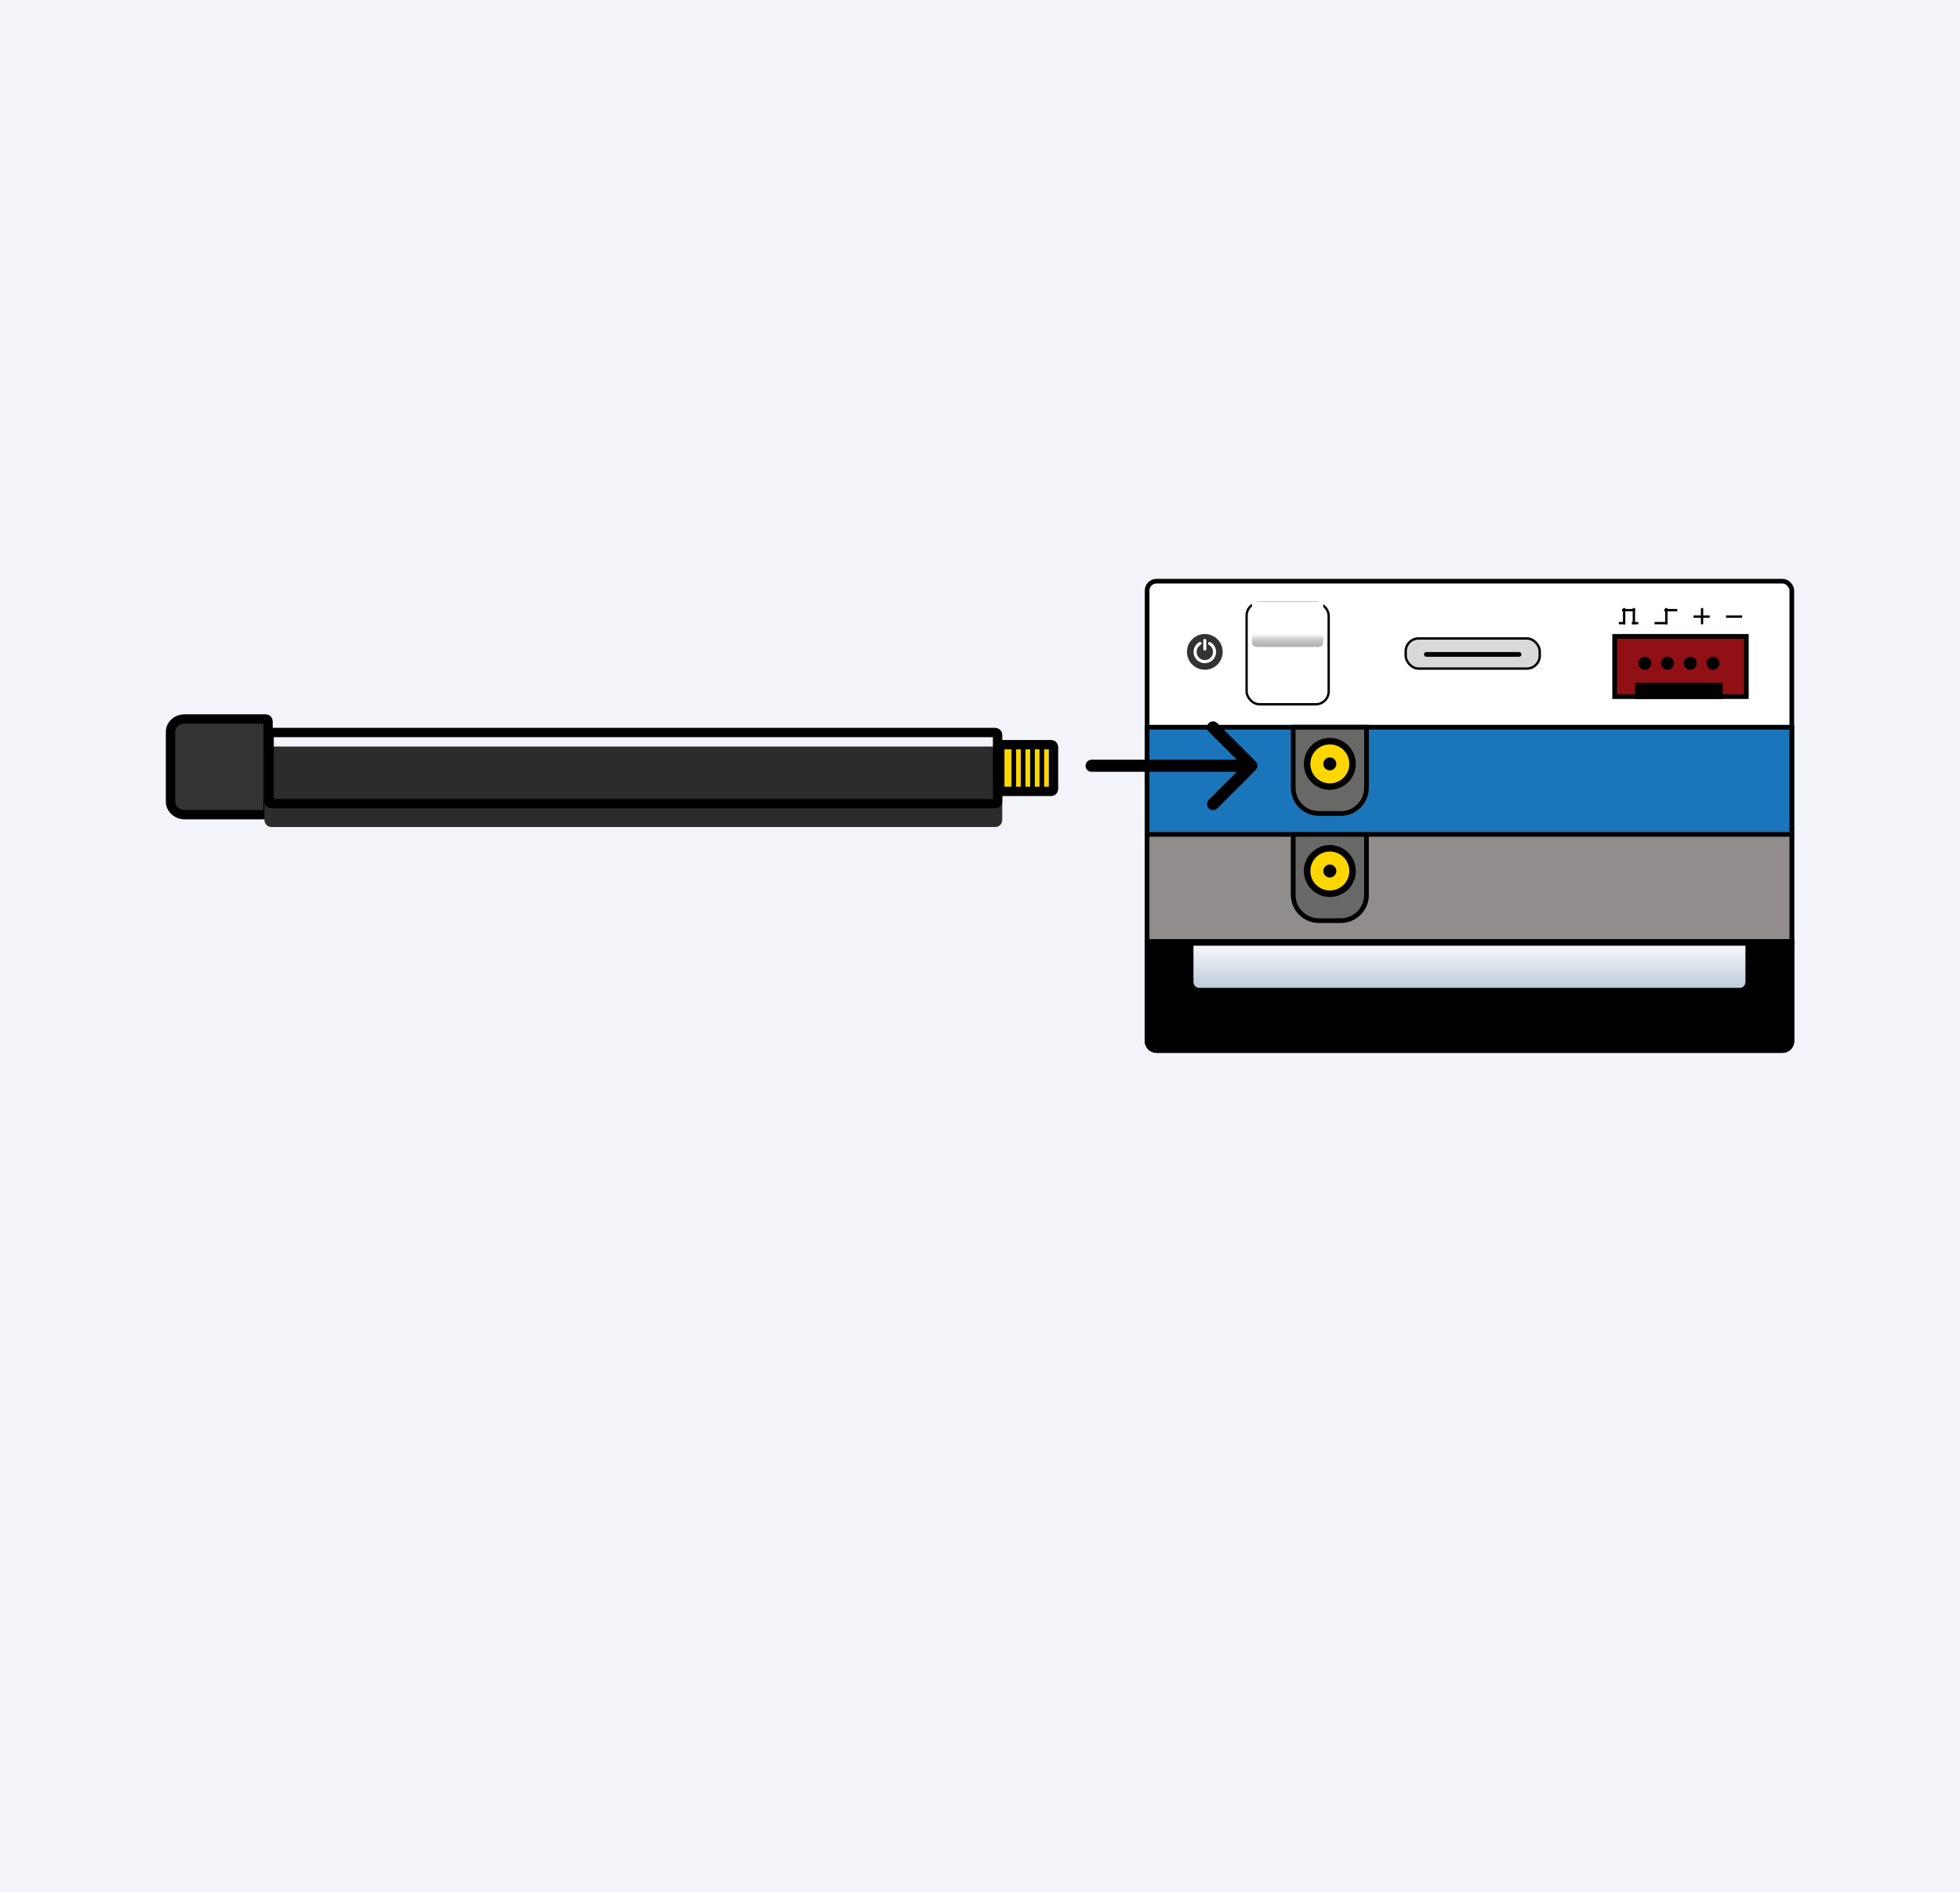 <svg width="650" height="628" viewBox="0 0 650 628" fill="none" xmlns="http://www.w3.org/2000/svg">
<rect width="650" height="627.478" fill="#F2F4F9"/>
<g filter="url(#filter0_ii_26_124)">
<rect x="379.641" y="192" width="215.359" height="157.212" rx="3.873" fill="white"/>
</g>
<rect x="380.416" y="192.775" width="213.809" height="155.662" rx="3.099" stroke="black" stroke-width="1.549"/>
<path d="M399.562 222.15C402.833 222.15 405.485 219.499 405.485 216.228C405.485 212.957 402.833 210.305 399.562 210.305C396.292 210.305 393.64 212.957 393.64 216.228C393.64 219.499 396.292 222.15 399.562 222.15Z" fill="#333333"/>
<path d="M399.555 219.978C398.896 219.978 398.248 219.803 397.678 219.472C397.107 219.14 396.635 218.664 396.309 218.091C395.982 217.518 395.813 216.869 395.819 216.209C395.824 215.549 396.004 214.903 396.341 214.336C396.672 213.777 397.144 213.314 397.708 212.993C397.826 212.925 397.965 212.908 398.096 212.944C398.227 212.98 398.338 213.066 398.405 213.184C398.472 213.302 398.49 213.441 398.454 213.572C398.418 213.703 398.332 213.814 398.214 213.881C397.798 214.119 397.451 214.462 397.21 214.877C396.969 215.291 396.842 215.762 396.841 216.241C396.841 217.738 398.059 218.956 399.555 218.956C401.052 218.956 402.27 217.738 402.27 216.241C402.269 215.762 402.142 215.291 401.9 214.877C401.659 214.462 401.313 214.119 400.896 213.881C400.837 213.848 400.785 213.804 400.743 213.751C400.701 213.698 400.67 213.637 400.651 213.572C400.633 213.507 400.628 213.438 400.636 213.371C400.644 213.304 400.666 213.239 400.699 213.18C400.733 213.121 400.778 213.07 400.831 213.028C400.885 212.987 400.946 212.957 401.012 212.939C401.077 212.922 401.145 212.917 401.212 212.927C401.28 212.936 401.344 212.958 401.403 212.993C401.977 213.319 402.454 213.791 402.786 214.362C403.118 214.933 403.292 215.581 403.292 216.241C403.292 216.732 403.196 217.218 403.008 217.672C402.821 218.126 402.545 218.538 402.198 218.885C401.851 219.232 401.439 219.507 400.986 219.695C400.532 219.882 400.046 219.979 399.555 219.978L399.555 219.978Z" fill="white"/>
<path d="M399.556 215.796C399.489 215.796 399.422 215.783 399.36 215.757C399.298 215.731 399.242 215.694 399.194 215.646C399.147 215.599 399.109 215.542 399.083 215.48C399.058 215.418 399.044 215.352 399.044 215.285V212.413C399.046 212.279 399.101 212.15 399.197 212.056C399.293 211.962 399.421 211.909 399.556 211.909C399.69 211.909 399.819 211.962 399.915 212.056C400.01 212.15 400.065 212.279 400.067 212.413V215.285C400.067 215.352 400.054 215.418 400.028 215.48C400.002 215.542 399.965 215.599 399.917 215.646C399.87 215.694 399.813 215.731 399.751 215.757C399.689 215.783 399.623 215.796 399.556 215.796Z" fill="white"/>
<g filter="url(#filter1_ii_26_124)">
<rect x="379.641" y="240.456" width="215.359" height="37.688" fill="#1B75BA"/>
</g>
<rect x="380.416" y="241.23" width="213.809" height="36.138" stroke="black" stroke-width="1.549"/>
<g filter="url(#filter2_ii_26_124)">
<rect x="379.641" y="275.99" width="215.359" height="37.688" fill="#918D8C"/>
</g>
<rect x="380.416" y="276.765" width="213.809" height="36.138" stroke="black" stroke-width="1.549"/>
<g filter="url(#filter3_ii_26_124)">
<path d="M379.641 311.524H595V345.338C595 347.478 593.266 349.212 591.127 349.212H383.515C381.376 349.212 379.641 347.478 379.641 345.338V311.524Z" fill="black"/>
</g>
<path d="M380.416 312.299H594.225V345.338C594.225 347.05 592.838 348.437 591.127 348.437H383.515C381.803 348.437 380.416 347.05 380.416 345.338V312.299Z" stroke="black" stroke-width="1.549"/>
<path d="M395.794 313.678H578.849V325.739C578.849 326.809 577.982 327.676 576.913 327.676H397.731C396.662 327.676 395.794 326.809 395.794 325.739V313.678Z" fill="url(#paint0_linear_26_124)"/>
<g filter="url(#filter4_i_26_124)">
<rect x="413.025" y="199.538" width="27.997" height="34.457" rx="4.648" fill="white"/>
</g>
<rect x="413.412" y="199.925" width="27.222" height="33.683" rx="4.261" stroke="black" stroke-width="0.775"/>
<path d="M415.179 199.538H438.869V228.743C438.869 230.454 437.482 231.841 435.77 231.841H418.278C416.567 231.841 415.179 230.454 415.179 228.743V199.538Z" fill="white"/>
<path d="M415.179 203.713C415.179 202.252 415.179 201.522 415.633 201.068C416.087 200.614 416.817 200.614 418.278 200.614H435.77C437.231 200.614 437.961 200.614 438.415 201.068C438.869 201.522 438.869 202.252 438.869 203.713V211.514C438.869 212.975 438.869 213.705 438.415 214.159C437.961 214.613 437.231 214.613 435.77 214.613H418.278C416.817 214.613 416.087 214.613 415.633 214.159C415.179 213.705 415.179 212.975 415.179 211.514V203.713Z" fill="url(#paint1_linear_26_124)"/>
<g filter="url(#filter5_i_26_124)">
<rect x="465.787" y="211.382" width="45.225" height="10.768" rx="4.648" fill="#D9D9D9"/>
</g>
<rect x="466.175" y="211.77" width="44.451" height="9.993" rx="4.261" stroke="black" stroke-width="0.775"/>
<line x1="473.02" y1="217.068" x2="503.774" y2="217.068" stroke="black" stroke-width="1.549" stroke-linecap="round"/>
<rect x="535.471" y="211.08" width="43.676" height="19.986" fill="#911016" stroke="black" stroke-width="1.549"/>
<rect x="542.238" y="226.457" width="29.073" height="5.384" fill="black"/>
<circle cx="545.468" cy="219.997" r="2.154" fill="black"/>
<circle cx="553.009" cy="219.997" r="2.154" fill="black"/>
<circle cx="560.544" cy="219.997" r="2.154" fill="black"/>
<circle cx="568.079" cy="219.997" r="2.154" fill="black"/>
<line x1="536.851" y1="206.688" x2="539.005" y2="206.688" stroke="black" stroke-width="0.775"/>
<line x1="537.929" y1="202.381" x2="542.236" y2="202.381" stroke="black" stroke-width="0.775"/>
<line x1="541.16" y1="206.688" x2="543.314" y2="206.688" stroke="black" stroke-width="0.775"/>
<line x1="538.618" y1="207.075" x2="538.618" y2="201.691" stroke="black" stroke-width="0.775"/>
<line x1="541.844" y1="207.075" x2="541.844" y2="201.691" stroke="black" stroke-width="0.775"/>
<line x1="548.689" y1="206.688" x2="552.996" y2="206.688" stroke="black" stroke-width="0.775"/>
<line x1="551.921" y1="202.381" x2="556.228" y2="202.381" stroke="black" stroke-width="0.775"/>
<line x1="552.611" y1="207.075" x2="552.611" y2="201.691" stroke="black" stroke-width="0.775"/>
<line x1="564.455" y1="207.075" x2="564.455" y2="201.691" stroke="black" stroke-width="0.775"/>
<line x1="561.61" y1="204.534" x2="566.994" y2="204.534" stroke="black" stroke-width="0.775"/>
<line x1="572.383" y1="204.534" x2="577.767" y2="204.534" stroke="black" stroke-width="0.775"/>
<g filter="url(#filter6_i_26_124)">
<path d="M428.101 240.456H453.944V261.31C453.944 266.444 449.782 270.606 444.648 270.606H437.397C432.263 270.606 428.101 266.444 428.101 261.31V240.456Z" fill="#686867"/>
</g>
<path d="M428.875 241.23H453.169V261.31C453.169 266.016 449.354 269.831 444.648 269.831H437.397C432.691 269.831 428.875 266.016 428.875 261.31V241.23Z" stroke="black" stroke-width="1.549"/>
<g filter="url(#filter7_i_26_124)">
<path d="M428.101 275.99H453.944V296.844C453.944 301.978 449.782 306.14 444.648 306.14H437.397C432.263 306.14 428.101 301.978 428.101 296.844V275.99Z" fill="#686867"/>
</g>
<path d="M428.875 276.765H453.169V296.844C453.169 301.55 449.354 305.365 444.648 305.365H437.397C432.691 305.365 428.875 301.55 428.875 296.844V276.765Z" stroke="black" stroke-width="1.549"/>
<circle cx="441.018" cy="253.377" r="8.614" fill="black"/>
<g filter="url(#filter8_i_26_124)">
<circle cx="441.019" cy="253.377" r="6.461" fill="#FFD700"/>
</g>
<circle cx="441.015" cy="253.377" r="2.154" fill="black"/>
<circle cx="441.018" cy="288.911" r="8.614" fill="black"/>
<g filter="url(#filter9_i_26_124)">
<circle cx="441.019" cy="288.911" r="6.461" fill="#FFD700"/>
</g>
<circle cx="441.015" cy="288.911" r="2.154" fill="black"/>
<path d="M331.558 261.72V247.776C331.558 247.348 331.904 247.002 332.332 247.002H348.6C349.028 247.002 349.375 247.348 349.375 247.776V261.72C349.375 262.148 349.028 262.495 348.6 262.495H332.332C331.904 262.495 331.558 262.148 331.558 261.72Z" fill="#FFD700" stroke="black" stroke-width="3.099"/>
<path d="M88.117 238.48C88.544 238.48 88.891 238.827 88.891 239.255V269.467C88.891 269.895 88.544 270.242 88.117 270.242H61.38C58.595 270.242 56.549 268.183 56.549 265.903V242.693C56.549 240.482 58.533 238.48 61.244 238.48H88.117Z" fill="#333333" stroke="black" stroke-width="3.099"/>
<g filter="url(#filter10_i_26_124)">
<path d="M87.692 243.748V265.793C87.692 267.076 88.733 268.117 90.016 268.117H330.055C331.339 268.117 332.379 267.076 332.379 265.793V243.748C332.379 242.464 331.339 241.424 330.055 241.424H90.016C88.733 241.424 87.692 242.464 87.692 243.748Z" fill="#2C2C2C"/>
</g>
<path d="M89.242 265.793V243.748C89.242 243.32 89.588 242.973 90.016 242.973H330.055C330.483 242.973 330.83 243.32 330.83 243.748V265.793C330.83 266.221 330.483 266.568 330.055 266.568H90.016C89.588 266.568 89.242 266.221 89.242 265.793Z" stroke="black" stroke-width="3.099"/>
<line x1="345.502" y1="248.551" x2="345.502" y2="261.72" stroke="black" stroke-width="1.549"/>
<line x1="342.403" y1="248.551" x2="342.403" y2="261.72" stroke="black" stroke-width="1.549"/>
<line x1="339.304" y1="248.551" x2="339.304" y2="261.72" stroke="black" stroke-width="1.549"/>
<line x1="336.206" y1="248.551" x2="336.206" y2="261.72" stroke="black" stroke-width="1.549"/>
<path d="M362 252C360.895 252 360 252.895 360 254C360 255.105 360.895 256 362 256V252ZM416.414 255.414C417.195 254.633 417.195 253.367 416.414 252.586L403.686 239.858C402.905 239.077 401.639 239.077 400.858 239.858C400.077 240.639 400.077 241.905 400.858 242.686L412.172 254L400.858 265.314C400.077 266.095 400.077 267.361 400.858 268.142C401.639 268.923 402.905 268.923 403.686 268.142L416.414 255.414ZM362 256H415V252H362V256Z" fill="black"/>
<defs>
<filter id="filter0_ii_26_124" x="375.768" y="192" width="223.105" height="157.212" filterUnits="userSpaceOnUse" color-interpolation-filters="sRGB">
<feFlood flood-opacity="0" result="BackgroundImageFix"/>
<feBlend mode="normal" in="SourceGraphic" in2="BackgroundImageFix" result="shape"/>
<feColorMatrix in="SourceAlpha" type="matrix" values="0 0 0 0 0 0 0 0 0 0 0 0 0 0 0 0 0 0 127 0" result="hardAlpha"/>
<feOffset dx="3.873"/>
<feGaussianBlur stdDeviation="3.099"/>
<feComposite in2="hardAlpha" operator="arithmetic" k2="-1" k3="1"/>
<feColorMatrix type="matrix" values="0 0 0 0 0 0 0 0 0 0 0 0 0 0 0 0 0 0 0.25 0"/>
<feBlend mode="normal" in2="shape" result="effect1_innerShadow_26_124"/>
<feColorMatrix in="SourceAlpha" type="matrix" values="0 0 0 0 0 0 0 0 0 0 0 0 0 0 0 0 0 0 127 0" result="hardAlpha"/>
<feOffset dx="-3.873"/>
<feGaussianBlur stdDeviation="3.099"/>
<feComposite in2="hardAlpha" operator="arithmetic" k2="-1" k3="1"/>
<feColorMatrix type="matrix" values="0 0 0 0 0 0 0 0 0 0 0 0 0 0 0 0 0 0 0.25 0"/>
<feBlend mode="normal" in2="effect1_innerShadow_26_124" result="effect2_innerShadow_26_124"/>
</filter>
<filter id="filter1_ii_26_124" x="375.768" y="240.456" width="223.105" height="37.688" filterUnits="userSpaceOnUse" color-interpolation-filters="sRGB">
<feFlood flood-opacity="0" result="BackgroundImageFix"/>
<feBlend mode="normal" in="SourceGraphic" in2="BackgroundImageFix" result="shape"/>
<feColorMatrix in="SourceAlpha" type="matrix" values="0 0 0 0 0 0 0 0 0 0 0 0 0 0 0 0 0 0 127 0" result="hardAlpha"/>
<feOffset dx="3.873"/>
<feGaussianBlur stdDeviation="1.937"/>
<feComposite in2="hardAlpha" operator="arithmetic" k2="-1" k3="1"/>
<feColorMatrix type="matrix" values="0 0 0 0 0 0 0 0 0 0 0 0 0 0 0 0 0 0 0.25 0"/>
<feBlend mode="normal" in2="shape" result="effect1_innerShadow_26_124"/>
<feColorMatrix in="SourceAlpha" type="matrix" values="0 0 0 0 0 0 0 0 0 0 0 0 0 0 0 0 0 0 127 0" result="hardAlpha"/>
<feOffset dx="-3.873"/>
<feGaussianBlur stdDeviation="1.937"/>
<feComposite in2="hardAlpha" operator="arithmetic" k2="-1" k3="1"/>
<feColorMatrix type="matrix" values="0 0 0 0 0 0 0 0 0 0 0 0 0 0 0 0 0 0 0.25 0"/>
<feBlend mode="normal" in2="effect1_innerShadow_26_124" result="effect2_innerShadow_26_124"/>
</filter>
<filter id="filter2_ii_26_124" x="375.768" y="275.99" width="223.105" height="37.688" filterUnits="userSpaceOnUse" color-interpolation-filters="sRGB">
<feFlood flood-opacity="0" result="BackgroundImageFix"/>
<feBlend mode="normal" in="SourceGraphic" in2="BackgroundImageFix" result="shape"/>
<feColorMatrix in="SourceAlpha" type="matrix" values="0 0 0 0 0 0 0 0 0 0 0 0 0 0 0 0 0 0 127 0" result="hardAlpha"/>
<feOffset dx="3.873"/>
<feGaussianBlur stdDeviation="1.937"/>
<feComposite in2="hardAlpha" operator="arithmetic" k2="-1" k3="1"/>
<feColorMatrix type="matrix" values="0 0 0 0 0 0 0 0 0 0 0 0 0 0 0 0 0 0 0.25 0"/>
<feBlend mode="normal" in2="shape" result="effect1_innerShadow_26_124"/>
<feColorMatrix in="SourceAlpha" type="matrix" values="0 0 0 0 0 0 0 0 0 0 0 0 0 0 0 0 0 0 127 0" result="hardAlpha"/>
<feOffset dx="-3.873"/>
<feGaussianBlur stdDeviation="1.937"/>
<feComposite in2="hardAlpha" operator="arithmetic" k2="-1" k3="1"/>
<feColorMatrix type="matrix" values="0 0 0 0 0 0 0 0 0 0 0 0 0 0 0 0 0 0 0.25 0"/>
<feBlend mode="normal" in2="effect1_innerShadow_26_124" result="effect2_innerShadow_26_124"/>
</filter>
<filter id="filter3_ii_26_124" x="375.768" y="311.524" width="223.105" height="37.688" filterUnits="userSpaceOnUse" color-interpolation-filters="sRGB">
<feFlood flood-opacity="0" result="BackgroundImageFix"/>
<feBlend mode="normal" in="SourceGraphic" in2="BackgroundImageFix" result="shape"/>
<feColorMatrix in="SourceAlpha" type="matrix" values="0 0 0 0 0 0 0 0 0 0 0 0 0 0 0 0 0 0 127 0" result="hardAlpha"/>
<feOffset dx="3.873"/>
<feGaussianBlur stdDeviation="1.937"/>
<feComposite in2="hardAlpha" operator="arithmetic" k2="-1" k3="1"/>
<feColorMatrix type="matrix" values="0 0 0 0 0 0 0 0 0 0 0 0 0 0 0 0 0 0 0.25 0"/>
<feBlend mode="normal" in2="shape" result="effect1_innerShadow_26_124"/>
<feColorMatrix in="SourceAlpha" type="matrix" values="0 0 0 0 0 0 0 0 0 0 0 0 0 0 0 0 0 0 127 0" result="hardAlpha"/>
<feOffset dx="-3.873"/>
<feGaussianBlur stdDeviation="1.937"/>
<feComposite in2="hardAlpha" operator="arithmetic" k2="-1" k3="1"/>
<feColorMatrix type="matrix" values="0 0 0 0 0 0 0 0 0 0 0 0 0 0 0 0 0 0 0.25 0"/>
<feBlend mode="normal" in2="effect1_innerShadow_26_124" result="effect2_innerShadow_26_124"/>
</filter>
<filter id="filter4_i_26_124" x="413.025" y="199.538" width="27.997" height="34.457" filterUnits="userSpaceOnUse" color-interpolation-filters="sRGB">
<feFlood flood-opacity="0" result="BackgroundImageFix"/>
<feBlend mode="normal" in="SourceGraphic" in2="BackgroundImageFix" result="shape"/>
<feColorMatrix in="SourceAlpha" type="matrix" values="0 0 0 0 0 0 0 0 0 0 0 0 0 0 0 0 0 0 127 0" result="hardAlpha"/>
<feOffset/>
<feGaussianBlur stdDeviation="3.873"/>
<feComposite in2="hardAlpha" operator="arithmetic" k2="-1" k3="1"/>
<feColorMatrix type="matrix" values="0 0 0 0 0 0 0 0 0 0 0 0 0 0 0 0 0 0 1 0"/>
<feBlend mode="normal" in2="shape" result="effect1_innerShadow_26_124"/>
</filter>
<filter id="filter5_i_26_124" x="465.787" y="211.382" width="45.225" height="10.768" filterUnits="userSpaceOnUse" color-interpolation-filters="sRGB">
<feFlood flood-opacity="0" result="BackgroundImageFix"/>
<feBlend mode="normal" in="SourceGraphic" in2="BackgroundImageFix" result="shape"/>
<feColorMatrix in="SourceAlpha" type="matrix" values="0 0 0 0 0 0 0 0 0 0 0 0 0 0 0 0 0 0 127 0" result="hardAlpha"/>
<feOffset/>
<feGaussianBlur stdDeviation="1.549"/>
<feComposite in2="hardAlpha" operator="arithmetic" k2="-1" k3="1"/>
<feColorMatrix type="matrix" values="0 0 0 0 0 0 0 0 0 0 0 0 0 0 0 0 0 0 1 0"/>
<feBlend mode="normal" in2="shape" result="effect1_innerShadow_26_124"/>
</filter>
<filter id="filter6_i_26_124" x="428.101" y="240.456" width="25.843" height="30.15" filterUnits="userSpaceOnUse" color-interpolation-filters="sRGB">
<feFlood flood-opacity="0" result="BackgroundImageFix"/>
<feBlend mode="normal" in="SourceGraphic" in2="BackgroundImageFix" result="shape"/>
<feColorMatrix in="SourceAlpha" type="matrix" values="0 0 0 0 0 0 0 0 0 0 0 0 0 0 0 0 0 0 127 0" result="hardAlpha"/>
<feOffset/>
<feGaussianBlur stdDeviation="3.873"/>
<feComposite in2="hardAlpha" operator="arithmetic" k2="-1" k3="1"/>
<feColorMatrix type="matrix" values="0 0 0 0 0 0 0 0 0 0 0 0 0 0 0 0 0 0 1 0"/>
<feBlend mode="normal" in2="shape" result="effect1_innerShadow_26_124"/>
</filter>
<filter id="filter7_i_26_124" x="428.101" y="275.99" width="25.843" height="30.15" filterUnits="userSpaceOnUse" color-interpolation-filters="sRGB">
<feFlood flood-opacity="0" result="BackgroundImageFix"/>
<feBlend mode="normal" in="SourceGraphic" in2="BackgroundImageFix" result="shape"/>
<feColorMatrix in="SourceAlpha" type="matrix" values="0 0 0 0 0 0 0 0 0 0 0 0 0 0 0 0 0 0 127 0" result="hardAlpha"/>
<feOffset/>
<feGaussianBlur stdDeviation="3.873"/>
<feComposite in2="hardAlpha" operator="arithmetic" k2="-1" k3="1"/>
<feColorMatrix type="matrix" values="0 0 0 0 0 0 0 0 0 0 0 0 0 0 0 0 0 0 1 0"/>
<feBlend mode="normal" in2="shape" result="effect1_innerShadow_26_124"/>
</filter>
<filter id="filter8_i_26_124" x="434.558" y="246.916" width="12.921" height="12.921" filterUnits="userSpaceOnUse" color-interpolation-filters="sRGB">
<feFlood flood-opacity="0" result="BackgroundImageFix"/>
<feBlend mode="normal" in="SourceGraphic" in2="BackgroundImageFix" result="shape"/>
<feColorMatrix in="SourceAlpha" type="matrix" values="0 0 0 0 0 0 0 0 0 0 0 0 0 0 0 0 0 0 127 0" result="hardAlpha"/>
<feOffset/>
<feGaussianBlur stdDeviation="0.775"/>
<feComposite in2="hardAlpha" operator="arithmetic" k2="-1" k3="1"/>
<feColorMatrix type="matrix" values="0 0 0 0 0 0 0 0 0 0 0 0 0 0 0 0 0 0 1 0"/>
<feBlend mode="normal" in2="shape" result="effect1_innerShadow_26_124"/>
</filter>
<filter id="filter9_i_26_124" x="434.558" y="282.451" width="12.921" height="12.921" filterUnits="userSpaceOnUse" color-interpolation-filters="sRGB">
<feFlood flood-opacity="0" result="BackgroundImageFix"/>
<feBlend mode="normal" in="SourceGraphic" in2="BackgroundImageFix" result="shape"/>
<feColorMatrix in="SourceAlpha" type="matrix" values="0 0 0 0 0 0 0 0 0 0 0 0 0 0 0 0 0 0 127 0" result="hardAlpha"/>
<feOffset/>
<feGaussianBlur stdDeviation="0.775"/>
<feComposite in2="hardAlpha" operator="arithmetic" k2="-1" k3="1"/>
<feColorMatrix type="matrix" values="0 0 0 0 0 0 0 0 0 0 0 0 0 0 0 0 0 0 1 0"/>
<feBlend mode="normal" in2="shape" result="effect1_innerShadow_26_124"/>
</filter>
<filter id="filter10_i_26_124" x="87.692" y="241.424" width="244.687" height="32.891" filterUnits="userSpaceOnUse" color-interpolation-filters="sRGB">
<feFlood flood-opacity="0" result="BackgroundImageFix"/>
<feBlend mode="normal" in="SourceGraphic" in2="BackgroundImageFix" result="shape"/>
<feColorMatrix in="SourceAlpha" type="matrix" values="0 0 0 0 0 0 0 0 0 0 0 0 0 0 0 0 0 0 127 0" result="hardAlpha"/>
<feOffset dy="6.197"/>
<feGaussianBlur stdDeviation="5.81"/>
<feComposite in2="hardAlpha" operator="arithmetic" k2="-1" k3="1"/>
<feColorMatrix type="matrix" values="0 0 0 0 1 0 0 0 0 1 0 0 0 0 1 0 0 0 0.8 0"/>
<feBlend mode="normal" in2="shape" result="effect1_innerShadow_26_124"/>
</filter>
<linearGradient id="paint0_linear_26_124" x1="487.322" y1="313.678" x2="487.322" y2="327.676" gradientUnits="userSpaceOnUse">
<stop stop-color="#F8F8F9"/>
<stop offset="1" stop-color="#D3E2F5" stop-opacity="0.9"/>
</linearGradient>
<linearGradient id="paint1_linear_26_124" x1="427.024" y1="210.306" x2="427.024" y2="217.843" gradientUnits="userSpaceOnUse">
<stop stop-color="white"/>
<stop offset="1" stop-opacity="0.15"/>
</linearGradient>
</defs>
</svg>
